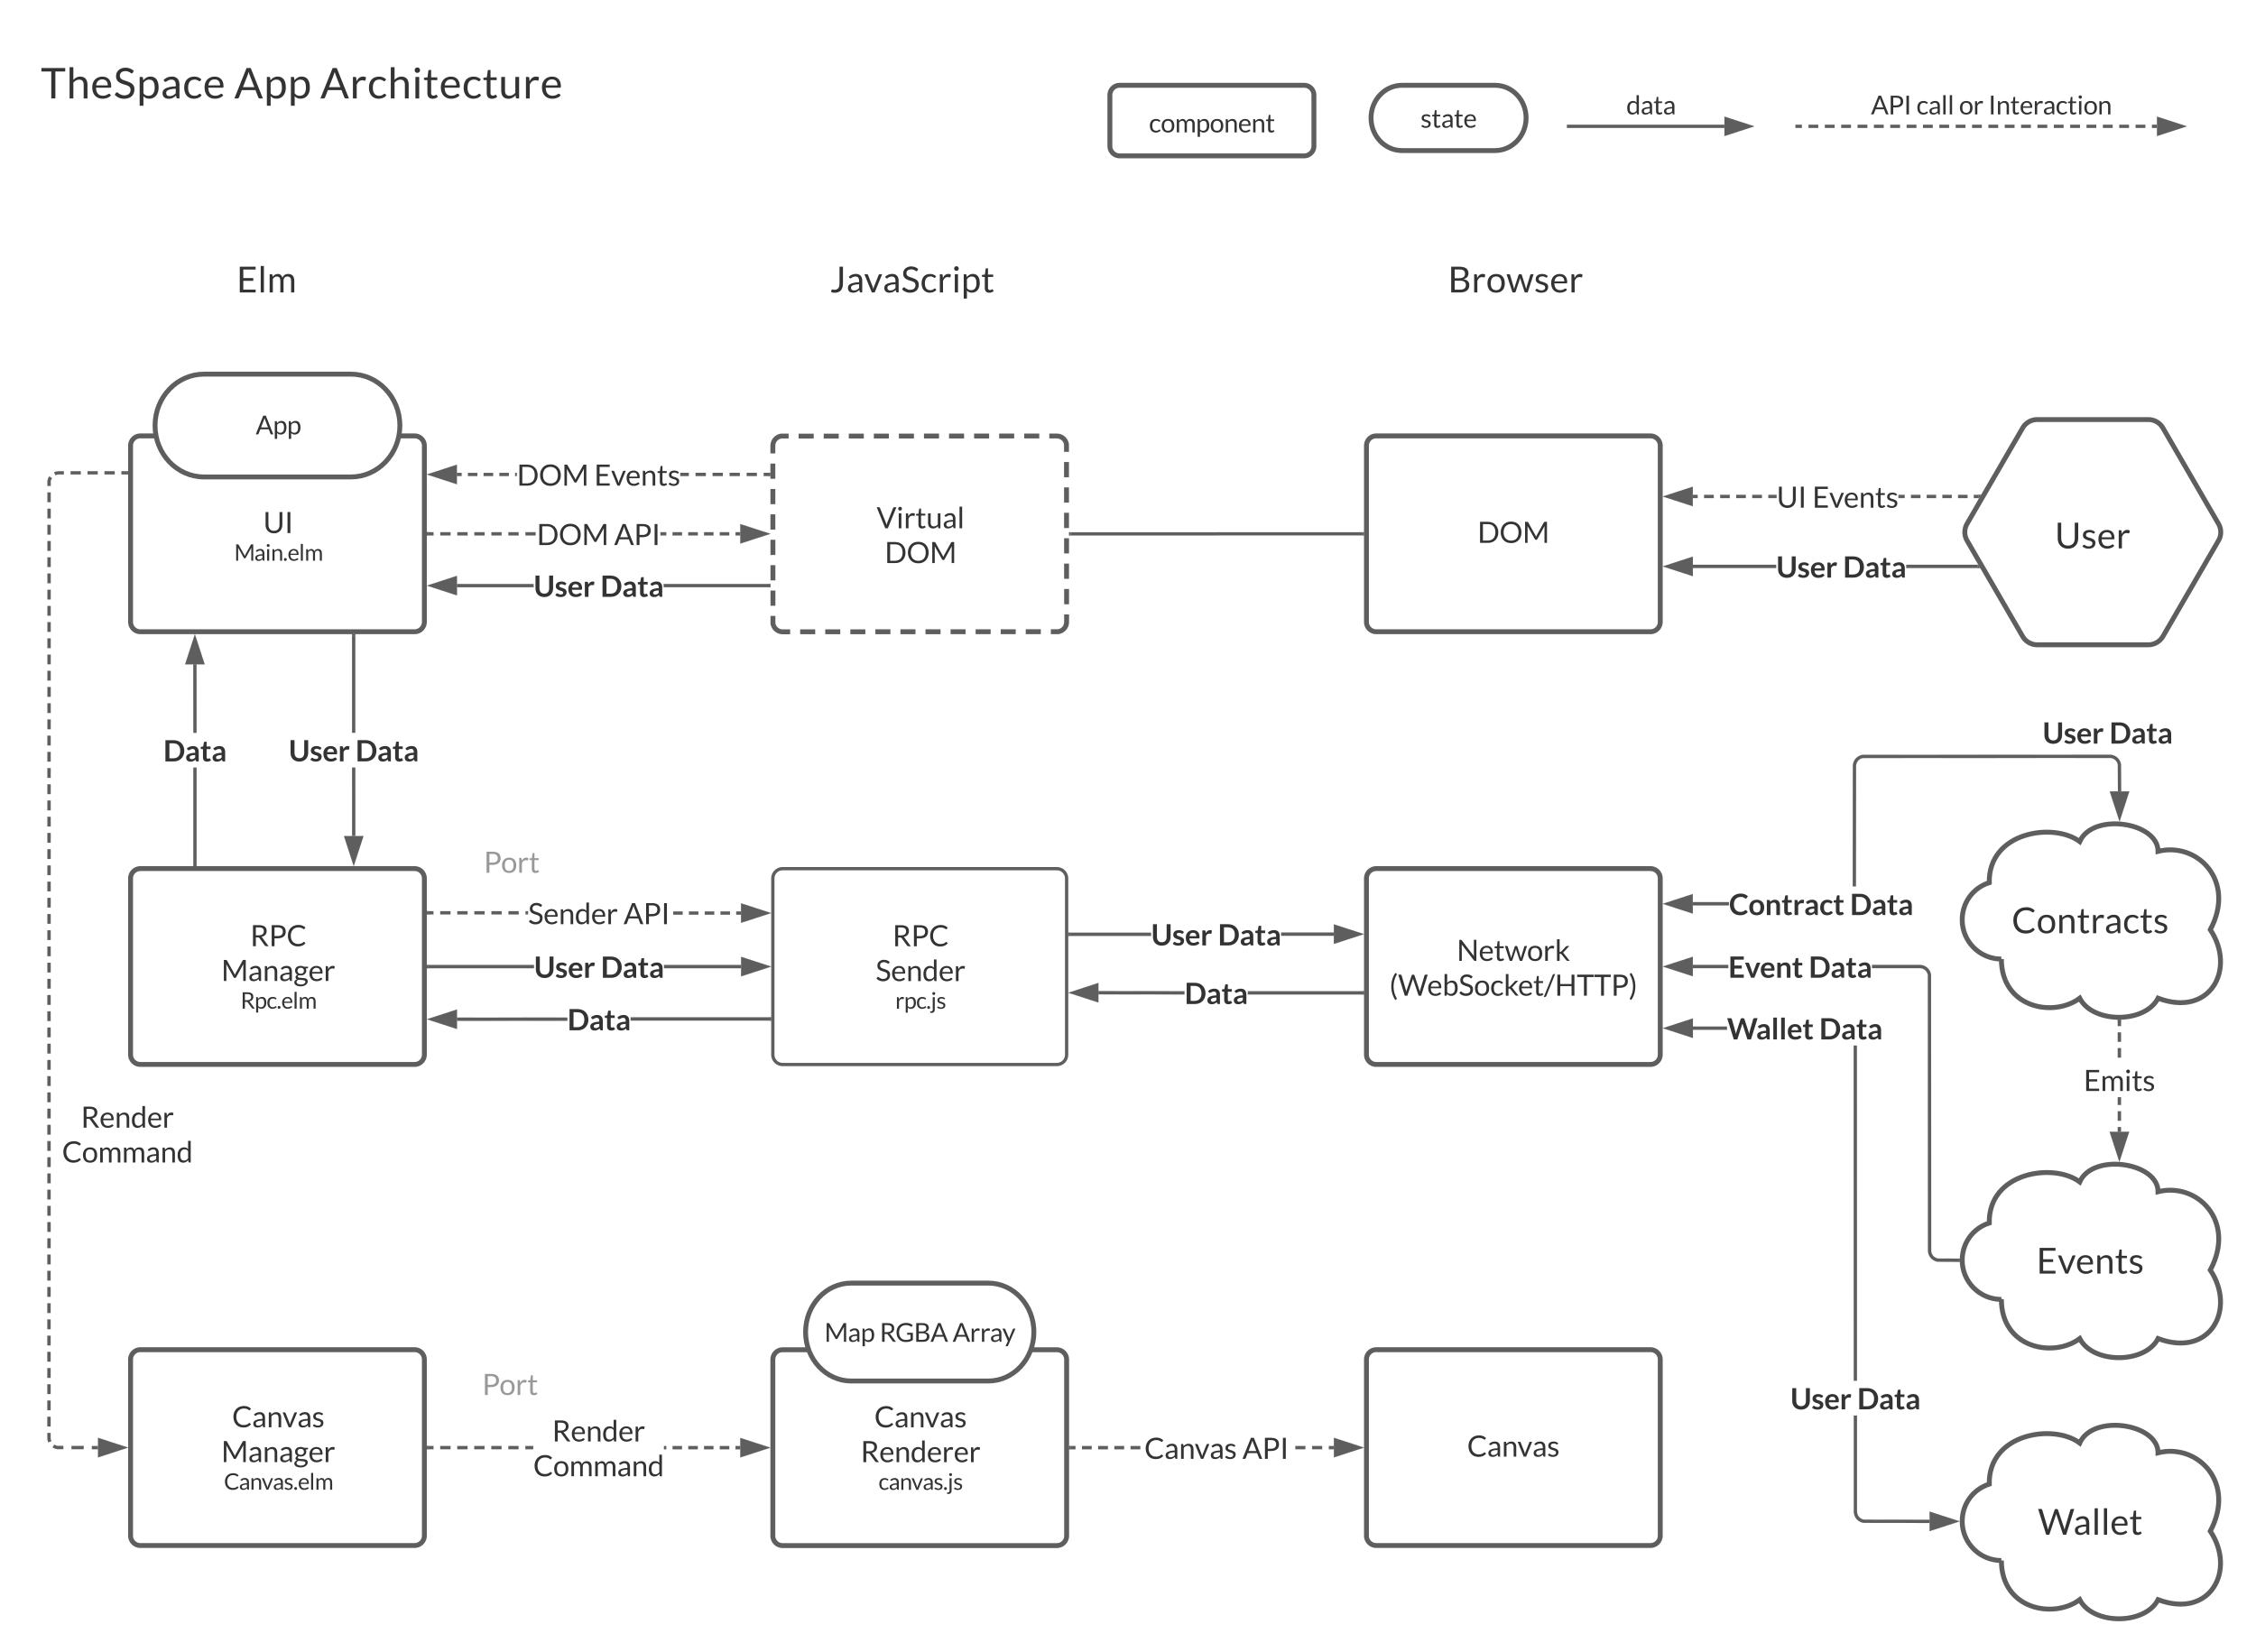 <svg xmlns="http://www.w3.org/2000/svg" xmlns:xlink="http://www.w3.org/1999/xlink" xmlns:lucid="lucid" width="1382.2" height="1012.26"><g transform="translate(-220 -187.735)" lucid:page-tab-id="0_0"><path d="M0 0h1760v1360H0z" fill="#fff"/><path d="M1057.2 726a6 6 0 0 1 6-6h168a6 6 0 0 1 6 6v108a6 6 0 0 1-6 6h-168a6 6 0 0 1-6-6z" stroke="#5e5e5e" stroke-width="3" fill="#fff"/><use xlink:href="#a" transform="matrix(1,0,0,1,1069.2,732) translate(43.316 44.547)"/><use xlink:href="#b" transform="matrix(1,0,0,1,1069.2,732) translate(2 65.88)"/><path d="M1446.2 775.43c-13.25 0-24-10.75-24-24 0-10.6 6.5-19.55 16.58-22.83-.58-31.17 39.42-37.17 55.42-25.17 8-18 48-12 48 6 24-6 48 18 32 48 16 24 0 54-32 42-8 15.6-40 15.6-48 0-16 12-48 6-48-24z" stroke="#5e5e5e" stroke-width="3" fill="#fff"/><use xlink:href="#c" transform="matrix(1,0,0,1,1427.2,696.426) translate(25.333 63.183)"/><path d="M1057.2 1020.8a6 6 0 0 1 6-6h168a6 6 0 0 1 6 6v108a6 6 0 0 1-6 6h-168a6 6 0 0 1-6-6z" stroke="#5e5e5e" stroke-width="3" fill="#fff"/><use xlink:href="#d" transform="matrix(1,0,0,1,1069.2,1026.804) translate(49.689 53.547)"/><path d="M1057.2 460.85a6 6 0 0 1 6-6h168a6 6 0 0 1 6 6v108a6 6 0 0 1-6 6h-168a6 6 0 0 1-6-6z" stroke="#5e5e5e" stroke-width="3" fill="#fff"/><use xlink:href="#e" transform="matrix(1,0,0,1,1069.2,466.851) translate(56.036 53.547)"/><path d="M693.5 1020.85a6 6 0 0 1 6-6h168a6 6 0 0 1 6 6v108a6 6 0 0 1-6 6h-168a6 6 0 0 1-6-6z" stroke="#5e5e5e" stroke-width="3" fill="#fff"/><use xlink:href="#f" transform="matrix(1,0,0,1,705.5,1026.851) translate(50.189 35.547)"/><use xlink:href="#g" transform="matrix(1,0,0,1,705.5,1026.851) translate(41.727 56.88)"/><use xlink:href="#h" transform="matrix(1,0,0,1,705.5,1026.851) translate(52.72 73.827)"/><path d="M693.5 726.05a6 6 0 0 1 6-6h168a6 6 0 0 1 6 6v108a6 6 0 0 1-6 6h-168a6 6 0 0 1-6-6z" stroke="#5e5e5e" stroke-width="2" fill="#fff"/><use xlink:href="#i" transform="matrix(1,0,0,1,705.5,732.047) translate(61.256 35.547)"/><use xlink:href="#j" transform="matrix(1,0,0,1,705.5,732.047) translate(50.98 56.88)"/><use xlink:href="#k" transform="matrix(1,0,0,1,705.5,732.047) translate(63.02 73.827)"/><path d="M878.94 1075.85h-2.98v-2h2.98zm9.93 0h-5.96v-2h5.97zm9.93 0h-5.96v-2h5.96zm9.93 0h-5.96v-2h5.96zm9.93 0h-5.96v-2h5.96zm101.12-.05h-6.16v-2h6.16zm10.27 0h-6.16v-2h6.15zm7.2 0h-3.1v-2h3.1z" stroke="#5e5e5e" stroke-width=".05" fill="#5e5e5e"/><path d="M876 1075.85h-1.04v-2H876z" fill="#5e5e5e"/><path d="M876 1075.88h-1.06v-2.05H876zm-1-2v1.95h.96v-1.95z" stroke="#5e5e5e" stroke-width=".05" fill="#5e5e5e"/><path d="M1052.5 1074.8l-14.26 4.64v-9.27z" fill="#5e5e5e"/><path d="M1055.74 1074.8l-18.5 6.02v-12.03zm-16.5 3.26l10.02-3.26-10.02-3.26z" stroke="#5e5e5e" stroke-width=".05" fill="#5e5e5e"/><use xlink:href="#l" transform="matrix(1,0,0,1,921.119,1064.161) translate(0.005 17.547)"/><use xlink:href="#m" transform="matrix(1,0,0,1,921.119,1064.161) translate(60.058 17.547)"/><path d="M1446.2 984c-13.25 0-24-10.75-24-24 0-10.6 6.5-19.55 16.58-22.83C1438.2 906 1478.2 900 1494.2 912c8-18 48-12 48 6 24-6 48 18 32 48 16 24 0 54-32 42-8 15.6-40 15.6-48 0-16 12-48 6-48-24z" stroke="#5e5e5e" stroke-width="3" fill="#fff"/><use xlink:href="#n" transform="matrix(1,0,0,1,1427.2,905) translate(40.533 63.183)"/><path d="M1446.2 1144c-13.25 0-24-10.75-24-24 0-10.6 6.5-19.55 16.58-22.83-.58-31.17 39.42-37.17 55.42-25.17 8-18 48-12 48 6 24-6 48 18 32 48 16 24 0 54-32 42-8 15.6-40 15.6-48 0-16 12-48 6-48-24z" stroke="#5e5e5e" stroke-width="3" fill="#fff"/><use xlink:href="#o" transform="matrix(1,0,0,1,1427.2,1065) translate(41.378 63.183)"/><path d="M1279.28 742.58h-22.14v-2h22.14zm234.4-92.3l1.07.26 1.02.42.94.57.84.7.7.85.6.94.4 1 .27 1.12.1 16.55h-2l-.08-16.32-.18-.73-.3-.72-.4-.67-.52-.6-.6-.5-.66-.42-.73-.3-.76-.18-.82-.06-151.22.07-.72.17-.72.3-.67.4-.58.52-.5.6-.42.67-.3.72-.2.76-.05.84-.07 73.67h-2l.07-73.74.08-1.06.26-1.07.4-1 .58-.95.72-.84.83-.7.94-.58 1.02-.42 1.1-.27 151.53-.07z" stroke="#5e5e5e" stroke-width=".05" fill="#5e5e5e"/><path d="M1256.14 746.2l-14.27-4.62 14.27-4.64z" fill="#5e5e5e"/><path d="M1257.14 747.6l-18.5-6.02 18.5-6.02zm-12.03-6.02l10.04 3.25v-6.5z" stroke="#5e5e5e" stroke-width=".05" fill="#5e5e5e"/><path d="M1518.6 687.96l-4.65-14.27h9.27z" fill="#5e5e5e"/><path d="M1518.6 691.2l-6.02-18.5h12.02zm-3.27-16.5l3.26 10.02 3.25-10.03z" stroke="#5e5e5e" stroke-width=".05" fill="#5e5e5e"/><use xlink:href="#p" transform="matrix(1,0,0,1,1471.437,625.863) translate(0 17.547)"/><use xlink:href="#q" transform="matrix(1,0,0,1,1471.437,625.863) translate(40.907 17.547)"/><use xlink:href="#r" transform="matrix(1,0,0,1,1279.284,730.908) translate(0 17.547)"/><use xlink:href="#q" transform="matrix(1,0,0,1,1279.284,730.908) translate(74.116 17.547)"/><path d="M1397.3 779.08l1.06.26 1.02.42.94.57.83.72.72.83.57.94.42 1.02.27 1.1.07 169.02.06.82.2.76.3.73.4.67.5.6.6.5.67.4.73.3.72.2 12.32.06v2l-12.56-.07-1.1-.27-1.02-.42-.94-.57-.83-.72-.72-.83-.57-.94-.42-1.02-.26-1.06-.08-1.06-.07-168.86-.18-.72-.3-.73-.4-.67-.52-.6-.6-.5-.66-.4-.73-.3-.76-.2-.82-.06h-29.23v-2h29.3zM1257.17 781v-2h21.7v2z" stroke="#5e5e5e" stroke-width=".05" fill="#5e5e5e"/><path d="M1256.17 784.64L1241.9 780l14.27-4.64z" fill="#5e5e5e"/><path d="M1257.17 786l-18.5-6 18.5-6zm-12.03-6l10.03 3.26v-6.52z" stroke="#5e5e5e" stroke-width=".05" fill="#5e5e5e"/><path d="M1420.7 959.96l.05 1.04h-1.08v-2h1.13z" fill="#5e5e5e"/><path d="M1420.72 959.96l.06 1.06h-1.13V959h1.18zm-1.02-.94V961h1.03l-.06-1.02.1-.94z" stroke="#5e5e5e" stroke-width=".05" fill="#5e5e5e"/><use xlink:href="#s" transform="matrix(1,0,0,1,1278.86,769.333) translate(0 17.547)"/><use xlink:href="#q" transform="matrix(1,0,0,1,1278.86,769.333) translate(49.289 17.547)"/><path d="M1357.76 1113.96l.07.82.18.76.3.73.42.67.5.6.6.5.67.4.72.3.72.2 40.26.06v2l-40.5-.07-1.1-.27-1.02-.42-.93-.57-.84-.72-.7-.83-.58-.94-.42-1.02-.25-1.06-.1-1.06v-58.87h2zm-.02-80.12h-2l-.05-205.38h2zM1257.2 818.8v-2h20.9v2z" stroke="#5e5e5e" stroke-width=".05" fill="#5e5e5e"/><path d="M1256.2 822.43l-14.27-4.64 14.26-4.64z" fill="#5e5e5e"/><path d="M1257.2 823.8l-18.5-6 18.5-6.02zm-12.04-6l10.03 3.25v-6.5z" stroke="#5e5e5e" stroke-width=".05" fill="#5e5e5e"/><path d="M1417.46 1120l-14.26 4.64v-9.28z" fill="#5e5e5e"/><path d="M1420.7 1120l-18.5 6v-12zm-16.5 3.26l10.03-3.26-10.03-3.26z" stroke="#5e5e5e" stroke-width=".05" fill="#5e5e5e"/><use xlink:href="#t" transform="matrix(1,0,0,1,1278.102,807.128) translate(0 17.547)"/><use xlink:href="#q" transform="matrix(1,0,0,1,1278.102,807.128) translate(56.48 17.547)"/><use xlink:href="#p" transform="matrix(1,0,0,1,1316.918,1033.838) translate(0 17.547)"/><use xlink:href="#q" transform="matrix(1,0,0,1,1316.918,1033.838) translate(40.907 17.547)"/><path d="M925.24 761.26h-49.8v-2h49.8zm111.98-.1h-32.3v-2h32.3z" stroke="#5e5e5e" stroke-width=".05" fill="#5e5e5e"/><path d="M1052.5 760.15l-14.28 4.64v-9.28z" fill="#5e5e5e"/><path d="M1055.72 760.15l-18.5 6.02v-12.03zm-16.5 3.26l10.03-3.25-10.03-3.26z" stroke="#5e5e5e" stroke-width=".05" fill="#5e5e5e"/><path d="M875.48 761.27h-1.03v-2h1.03z" fill="#5e5e5e"/><path d="M875.5 761.3h-1.07v-2.06h1.07zm-1.03-2v1.94h.98v-1.95z" stroke="#5e5e5e" stroke-width=".05" fill="#5e5e5e"/><use xlink:href="#p" transform="matrix(1,0,0,1,925.242,749.544) translate(0 17.547)"/><use xlink:href="#q" transform="matrix(1,0,0,1,925.242,749.544) translate(40.907 17.547)"/><path d="M1054.75 795.14v2H984.5v-2zm-109.03-.02v2l-52.75-.06v-2z" stroke="#5e5e5e" stroke-width=".05" fill="#5e5e5e"/><path d="M1055.75 797.14h-1.03v-2h1.03z" fill="#5e5e5e"/><path d="M1055.77 797.17h-1.07v-2.05h1.07zm-1.02-2v1.95h.97v-1.95z" stroke="#5e5e5e" stroke-width=".05" fill="#5e5e5e"/><path d="M891.98 800.7l-14.27-4.64 14.28-4.64z" fill="#5e5e5e"/><path d="M892.98 802.07l-18.5-6 18.5-6.03zm-12.03-6l10.03 3.25v-6.52z" stroke="#5e5e5e" stroke-width=".05" fill="#5e5e5e"/><use xlink:href="#u" transform="matrix(1,0,0,1,945.72,785.432) translate(0.005 17.547)"/><path d="M723.63 346a6 6 0 0 1 6-6h107.75a6 6 0 0 1 6 6v28a6 6 0 0 1-6 6H729.63a6 6 0 0 1-6-6z" stroke="#000" stroke-opacity="0" stroke-width="3" fill="#fff" fill-opacity="0"/><use xlink:href="#v" transform="matrix(1,0,0,1,728.625,345) translate(0 21.933)"/><path d="M360 346a6 6 0 0 1 6-6h33a6 6 0 0 1 6 6v28a6 6 0 0 1-6 6h-33a6 6 0 0 1-6-6z" stroke="#000" stroke-opacity="0" stroke-width="3" fill="#fff" fill-opacity="0"/><use xlink:href="#w" transform="matrix(1,0,0,1,365,345) translate(0 21.933)"/><path d="M300 1020.8a6 6 0 0 1 6-6h168a6 6 0 0 1 6 6v108a6 6 0 0 1-6 6H306a6 6 0 0 1-6-6z" stroke="#5e5e5e" stroke-width="3" fill="#fff"/><use xlink:href="#f" transform="matrix(1,0,0,1,312,1026.804) translate(50.189 35.547)"/><use xlink:href="#x" transform="matrix(1,0,0,1,312,1026.804) translate(43.584 56.88)"/><use xlink:href="#y" transform="matrix(1,0,0,1,312,1026.804) translate(45.18 73.827)"/><path d="M300 726a6 6 0 0 1 6-6h168a6 6 0 0 1 6 6v108a6 6 0 0 1-6 6H306a6 6 0 0 1-6-6z" stroke="#5e5e5e" stroke-width="3" fill="#fff"/><use xlink:href="#i" transform="matrix(1,0,0,1,312,732) translate(61.256 35.547)"/><use xlink:href="#x" transform="matrix(1,0,0,1,312,732) translate(43.584 56.88)"/><use xlink:href="#z" transform="matrix(1,0,0,1,312,732) translate(55.327 73.827)"/><path d="M1102.2 346a6 6 0 0 1 6-6h89.25a6 6 0 0 1 6 6v28a6 6 0 0 1-6 6h-89.25a6 6 0 0 1-6-6z" stroke="#000" stroke-opacity="0" stroke-width="3" fill="#fff" fill-opacity="0"/><use xlink:href="#A" transform="matrix(1,0,0,1,1107.2,345) translate(0 21.933)"/><path d="M673.53 1073.85v2h-2.9v-2zm-6.74 0v2H661v-2zm-9.65 0v2h-5.8v-2zm-9.64 0v2h-5.78v-2zm-9.64 0v2h-5.78v-2zm-9.64 0v2h-1.43v-2zm-142.63 1.95h-3.14v-2h3.13zm10.42 0h-6.26v-2h6.26zm10.42 0h-6.25v-2h6.24zm10.43 0h-6.26v-2h6.27zm10.43 0h-6.26v-2h6.26zm10.42 0h-6.25v-2h6.25zm9 0h-4.83v-2h4.8z" stroke="#5e5e5e" stroke-width=".05" fill="#5e5e5e"/><path d="M482.5 1075.8h-1.04v-2h1.03z" fill="#5e5e5e"/><path d="M482.5 1075.83h-1.06v-2.05h1.07zm-1-2v1.95h.96v-1.95z" stroke="#5e5e5e" stroke-width=".05" fill="#5e5e5e"/><path d="M688.8 1074.85l-14.27 4.64v-9.28z" fill="#5e5e5e"/><path d="M692.04 1074.85l-18.5 6v-12zm-16.5 3.26l10.02-3.25-10.03-3.26z" stroke="#5e5e5e" stroke-width=".05" fill="#5e5e5e"/><use xlink:href="#B" transform="matrix(1,0,0,1,546.706,1053.494) translate(11.516 17.547)"/><use xlink:href="#C" transform="matrix(1,0,0,1,546.706,1053.494) translate(0.005 38.88)"/><path d="M300 460.85a6 6 0 0 1 6-6h168a6 6 0 0 1 6 6v108a6 6 0 0 1-6 6H306a6 6 0 0 1-6-6z" stroke="#5e5e5e" stroke-width="3" fill="#fff"/><use xlink:href="#D" transform="matrix(1,0,0,1,312,466.851) translate(69.282 47.547)"/><use xlink:href="#E" transform="matrix(1,0,0,1,312,466.851) translate(51.487 64.493)"/><path d="M1425.2 519.04a10.35 10.35 0 0 1 0-10.38l34-58.62a10.4 10.4 0 0 1 9-5.2h68a10.4 10.4 0 0 1 9 5.2l34 58.62a10.35 10.35 0 0 1 0 10.38l-34 58.62a10.4 10.4 0 0 1-9 5.2h-68a10.4 10.4 0 0 1-9-5.2z" stroke="#5e5e5e" stroke-width="3" fill="#fff"/><use xlink:href="#F" transform="matrix(1,0,0,1,1427.2,449.851) translate(51.772 73.933)"/><path d="M1260.1 492.97h-2.95v-2h2.95zm29.54 0h-5.9v-2h5.9zm-9.84 0h-5.9v-2h5.9zm-9.85 0h-5.9v-2h5.9zm38.55 0h-5.07v-2h5.07zm-9 0h-5.92v-2h5.9zm132.7 0h-2.9v-2h2.9zm-6.74 0h-5.78v-2h5.78zm-9.63 0h-5.77v-2h5.77zm-9.62 0h-5.77v-2h5.78zm-9.62 0h-5.78v-2h5.78zm-9.63 0h-3.84v-2h3.85z" stroke="#5e5e5e" stroke-width=".05" fill="#5e5e5e"/><path d="M1432.62 492.97h-.45v-2h1.6z" fill="#5e5e5e"/><path d="M1432.64 493h-.5v-2.06h1.68zm-.44-2v1.94h.4l1.13-1.95z" stroke="#5e5e5e" stroke-width=".05" fill="#5e5e5e"/><path d="M1256.15 496.6l-14.27-4.63 14.27-4.64z" fill="#5e5e5e"/><path d="M1257.15 497.98l-18.5-6 18.5-6.02zm-12.03-6l10.03 3.25v-6.52z" stroke="#5e5e5e" stroke-width=".05" fill="#5e5e5e"/><use xlink:href="#G" transform="matrix(1,0,0,1,1308.496,481.301) translate(0.005 17.547)"/><use xlink:href="#H" transform="matrix(1,0,0,1,1308.496,481.301) translate(21.872 17.547)"/><path d="M1054.74 514.85h-89.37a.02.02 0 0 0-.02.02.02.02 0 0 1-.02.03h-89.37" stroke="#5e5e5e" stroke-width="2" fill="none"/><path d="M1055.74 515.85h-1.03v-2h1.04zM876 515.9h-1.04v-2H876z" stroke="#5e5e5e" stroke-width=".05" fill="#5e5e5e"/><path d="M693.5 460.9a6 6 0 0 1 6-6h168a6 6 0 0 1 6 6v108a6 6 0 0 1-6 6h-168a6 6 0 0 1-6-6z" fill-opacity="0"/><path d="M709.3 454.97h9.23m6.14 0h9.2m6.16-.02h9.2m6.16 0h9.2m6.14 0h9.22m6.14-.02h9.22m6.14 0h9.22m6.14 0h9.2m6.16-.02h9.2m6.15 0h9.22m6.14 0h4.6l.94.07.9.22.88.35.8.5.72.6.6.72.5.8.37.87.23.92v4.67m0 6.22v9.34m0 6.22l.02 9.33m0 6.23v9.34m.02 6.22v9.34m0 6.22v9.34m.02 6.23V558m0 6.23v4.67l-.07.94-.22.9-.35.88-.5.8-.6.72-.72.6-.8.5-.88.37-.9.22h-4.62m-6.14 0h-9.23m-6.14.02h-9.2m-6.16 0h-9.2m-6.16 0h-9.2m-6.14.02h-9.22m-6.14 0h-9.22m-6.14 0h-9.22m-6.14.02h-9.2m-6.16 0h-9.2m-6.15 0h-9.22m-6.14.02h-4.6l-.94-.08-.9-.2-.88-.38-.8-.5-.72-.6-.6-.7-.5-.82-.37-.87-.23-.9v-4.68m0-6.23v-9.33m0-6.22l-.02-9.34m0-6.22v-9.34m-.02-6.22v-9.34m0-6.23v-9.34m-.02-6.23v-9.34m0-6.23v-4.67l.07-.94.22-.92.35-.87.5-.8.6-.7.72-.63.8-.5.88-.35.9-.23h4.62" stroke="#5e5e5e" stroke-width="3" fill="none"/><use xlink:href="#I" transform="matrix(1,0,0,1,705.5,466.899) translate(51.558 44.547)"/><use xlink:href="#e" transform="matrix(1,0,0,1,705.5,466.899) translate(56.536 65.88)"/><path d="M502.83 479.48h-2.9v-2h2.9zm9.64 0h-5.78v-2h5.77zm9.65 0h-5.8v-2h5.8zm9.64 0h-5.8v-2h5.8zm4.9 0h-1.05v-2h1.07zm105.34-.02h-5.22v-2H642zm10.43 0h-6.26v-2h6.26zm10.43 0h-6.26v-2h6.26zm10.42 0h-6.25v-2h6.25zm10.43 0h-6.24v-2h6.25zm7.3 0h-3.12v-2H691z" stroke="#5e5e5e" stroke-width=".05" fill="#5e5e5e"/><path d="M498.94 483.1l-14.27-4.62 14.27-4.64z" fill="#5e5e5e"/><path d="M499.94 484.5l-18.5-6.02 18.5-6.02zm-12.03-6.02l10.04 3.25v-6.5z" stroke="#5e5e5e" stroke-width=".05" fill="#5e5e5e"/><path d="M692 479.46h-1v-2h1z" fill="#5e5e5e"/><path d="M692.04 479.48h-1.08v-2.05h1.08zm-1.03-2v1.95h1v-1.95z" stroke="#5e5e5e" stroke-width=".05" fill="#5e5e5e"/><use xlink:href="#J" transform="matrix(1,0,0,1,536.672,467.799) translate(0.005 17.547)"/><use xlink:href="#H" transform="matrix(1,0,0,1,536.672,467.799) translate(47.365 17.547)"/><path d="M673.53 515.85h-2.9v-2h2.9zm-6.75 0H661v-2h5.78zm-9.64 0h-5.78v-2h5.78zm-9.64 0h-5.8v-2h5.8zm-9.64 0h-5.8v-2h5.8zm-9.65 0h-3.57v-2h3.58zm-80.04 0h-6.25v-2h6.26zm-10.42 0h-6.26v-2h6.26zm-10.43 0h-6.25v-2h6.26zm-10.42 0h-6.26v-2h6.26zm-10.43 0h-6.26v-2h6.25zm-10.43 0h-6.26v-2h6.26zm-10.43 0h-3.14v-2h3.13z" stroke="#5e5e5e" stroke-width=".05" fill="#5e5e5e"/><path d="M688.8 514.85l-14.27 4.64v-9.28z" fill="#5e5e5e"/><path d="M692.04 514.85l-18.5 6v-12zm-16.5 3.26l10.02-3.25-10.03-3.26z" stroke="#5e5e5e" stroke-width=".05" fill="#5e5e5e"/><path d="M482.5 515.85h-1.04v-2h1.03z" fill="#5e5e5e"/><path d="M482.5 515.88h-1.06v-2.05h1.07zm-1-2v1.95h.96v-1.95z" stroke="#5e5e5e" stroke-width=".05" fill="#5e5e5e"/><use xlink:href="#J" transform="matrix(1,0,0,1,548.866,504.185) translate(0.005 17.547)"/><use xlink:href="#m" transform="matrix(1,0,0,1,548.866,504.185) translate(47.365 17.547)"/><path d="M674 746.25v2h-2.9v-2zm-6.75 0v2h-5.8v-2zm-9.66 0v2h-5.8v-2zm-9.68 0v2h-5.8v-2zm-9.66 0v2h-5.8v-2zm-152.7 1.84h-3.12v-2h3.13zm10.46 0h-6.27v-2h6.27zm10.45 0h-6.27v-2h6.27zm10.44 0h-6.26v-2h6.27zm10.46 0h-6.27v-2h6.26zm10.44 0h-6.27v-2h6.27zm5.74 0h-1.56v-2h1.56z" stroke="#5e5e5e" stroke-width=".05" fill="#5e5e5e"/><path d="M482.47 748.1h-1.03v-2h1.03z" fill="#5e5e5e"/><path d="M482.5 748.1h-1.08v-2.04h1.07zm-1.03-2v1.96h.97v-1.95z" stroke="#5e5e5e" stroke-width=".05" fill="#5e5e5e"/><path d="M689.28 747.25L675 751.9v-9.28z" fill="#5e5e5e"/><path d="M692.5 747.25l-18.5 6v-12zM676 750.5l10.04-3.25L676 744z" stroke="#5e5e5e" stroke-width=".05" fill="#5e5e5e"/><use xlink:href="#K" transform="matrix(1,0,0,1,543.538,736.503) translate(0.005 17.547)"/><use xlink:href="#m" transform="matrix(1,0,0,1,543.538,736.503) translate(58.476 17.547)"/><path d="M567.63 813.25l-67.64.06v-2l67.63-.05zm123.93-.13H606.4v-2h85.16z" stroke="#5e5e5e" stroke-width=".05" fill="#5e5e5e"/><path d="M692.56 813.12h-1.03v-2h1.03z" fill="#5e5e5e"/><path d="M692.58 813.15h-1.07v-2.05h1.08zm-1.02-2v1.95h.97v-1.95z" stroke="#5e5e5e" stroke-width=".05" fill="#5e5e5e"/><path d="M499 816.95l-14.28-4.64L499 807.7z" fill="#5e5e5e"/><path d="M500 818.33l-18.5-6.02 18.5-6zm-12.04-6.02l10.03 3.27v-6.5z" stroke="#5e5e5e" stroke-width=".05" fill="#5e5e5e"/><use xlink:href="#u" transform="matrix(1,0,0,1,567.631,801.552) translate(0 17.547)"/><path d="M674.03 779.05v2h-47.2v-2zm-191.57 2v-2h64.7v2z" stroke="#5e5e5e" stroke-width=".05" fill="#5e5e5e"/><path d="M482.5 781.05h-1.04v-2h1.03z" fill="#5e5e5e"/><path d="M482.5 781.07h-1.06v-2.05h1.07zm-1-2v1.95h.96v-1.95z" stroke="#5e5e5e" stroke-width=".05" fill="#5e5e5e"/><path d="M689.3 780.05l-14.27 4.63v-9.27z" fill="#5e5e5e"/><path d="M692.54 780.05l-18.5 6v-12zm-16.5 3.26l10.02-3.25-10.03-3.26z" stroke="#5e5e5e" stroke-width=".05" fill="#5e5e5e"/><use xlink:href="#p" transform="matrix(1,0,0,1,547.156,769.381) translate(0 17.547)"/><use xlink:href="#q" transform="matrix(1,0,0,1,547.156,769.381) translate(40.907 17.547)"/><path d="M546.93 547.6H500v-2h46.93zm144.13-.02h-64.44v-2h64.44z" stroke="#5e5e5e" stroke-width=".05" fill="#5e5e5e"/><path d="M692.06 547.58h-1.03v-2h1.03z" fill="#5e5e5e"/><path d="M692.08 547.6H691v-2.05h1.08zm-1.02-2v1.95h.97v-1.95z" stroke="#5e5e5e" stroke-width=".05" fill="#5e5e5e"/><path d="M499 551.23l-14.28-4.64 14.27-4.64z" fill="#5e5e5e"/><path d="M500 552.6l-18.52-6 18.5-6.02zm-12.04-6l10.03 3.25v-6.5z" stroke="#5e5e5e" stroke-width=".05" fill="#5e5e5e"/><use xlink:href="#p" transform="matrix(1,0,0,1,546.927,535.921) translate(0 17.547)"/><use xlink:href="#q" transform="matrix(1,0,0,1,546.927,535.921) translate(40.907 17.547)"/><path d="M240 213.74a6 6 0 0 1 6-6h348a6 6 0 0 1 6 6v45.48a6 6 0 0 1-6 6H246a6 6 0 0 1-6-6z" stroke="#000" stroke-opacity="0" stroke-width="3" fill="#fff" fill-opacity="0"/><use xlink:href="#L" transform="matrix(1,0,0,1,245,212.735) translate(0 35.32)"/><use xlink:href="#M" transform="matrix(1,0,0,1,245,212.735) translate(118.48 35.32)"/><use xlink:href="#N" transform="matrix(1,0,0,1,245,212.735) translate(171.2 35.32)"/><path d="M1136 240c10.5 0 19 8.95 19 20s-8.5 20-19 20h-57c-10.5 0-19-8.95-19-20s8.5-20 19-20z" stroke="#5e5e5e" stroke-width="3" fill="#fff"/><use xlink:href="#O" transform="matrix(1,0,0,1,1065,245) translate(25.303 20.978)"/><path d="M1321 265.15h3m4.02 0h6m4.02 0h6m4.02 0h6m4.02 0h6.02m4 0h6.02m4 0h6.02m4 0h6.03m4 0h6.02m4 0h6m4.02 0h6m4.02 0h6.02m4 0h6.02m4 0h6.02m4 0h6.02m4 0h6.03m4 0h6.02m4 0h6.02m4 0h6m4.02 0h6.02m4 0h6.02m4 0h6.02m4 0h3.02M1321.03 265.15H1320" stroke="#5e5e5e" stroke-width="2" fill="none"/><path d="M1556.76 265.15l-14.26 4.63v-9.27z" stroke="#5e5e5e" stroke-width="2" fill="#5e5e5e"/><use xlink:href="#P" transform="matrix(1,0,0,1,1366.259,242.482) translate(0 15.353)"/><use xlink:href="#Q" transform="matrix(1,0,0,1,1366.259,242.482) translate(27.86 15.353)"/><use xlink:href="#R" transform="matrix(1,0,0,1,1366.259,242.482) translate(53.978 15.353)"/><use xlink:href="#S" transform="matrix(1,0,0,1,1366.259,242.482) translate(71.898 15.353)"/><path d="M1181 265.15h95.5M1181.03 265.15H1180" stroke="#5e5e5e" stroke-width="2" fill="none"/><path d="M1291.76 265.15l-14.26 4.63v-9.27z" stroke="#5e5e5e" stroke-width="2" fill="#5e5e5e"/><use xlink:href="#T" transform="matrix(1,0,0,1,1216.384,242.482) translate(0 15.353)"/><path d="M900 246a6 6 0 0 1 6-6h113a6 6 0 0 1 6 6v31.25a6 6 0 0 1-6 6H906a6 6 0 0 1-6-6z" stroke="#5e5e5e" stroke-width="3" fill="#fff"/><use xlink:href="#U" transform="matrix(1,0,0,1,905,245) translate(18.914 23.853)"/><path d="M437.72 700h-2l-.02-41.93h2zm-.03-63.26h-2V577.3h2z" stroke="#5e5e5e" stroke-width=".05" fill="#5e5e5e"/><path d="M437.7 577.32h-2v-1.03h2z" fill="#5e5e5e"/><path d="M437.7 577.34h-2.04v-1.07h2.05zm-2-1.02v.97h1.96v-.98z" stroke="#5e5e5e" stroke-width=".05" fill="#5e5e5e"/><path d="M436.72 715.28L432.1 701h9.26z" fill="#5e5e5e"/><path d="M436.72 718.52l-6-18.5h12zm-3.26-16.5l3.26 10.02 3.26-10.03z" stroke="#5e5e5e" stroke-width=".05" fill="#5e5e5e"/><use xlink:href="#p" transform="matrix(1,0,0,1,396.861,636.739) translate(0 17.547)"/><use xlink:href="#q" transform="matrix(1,0,0,1,396.861,636.739) translate(40.907 17.547)"/><path d="M340.45 717.56h-2V658.1h2zm0-80.78h-2l-.04-41.94h2z" stroke="#5e5e5e" stroke-width=".05" fill="#5e5e5e"/><path d="M340.45 718.56h-2v-1.03h2z" fill="#5e5e5e"/><path d="M340.47 718.58h-2.05v-1.07h2.05zm-2-1.02v.97h1.95v-.97z" stroke="#5e5e5e" stroke-width=".05" fill="#5e5e5e"/><path d="M344.05 593.84h-9.27l4.63-14.27z" fill="#5e5e5e"/><path d="M345.42 594.84H333.4l6-18.5zm-9.27-2h6.52l-3.26-10.03z" stroke="#5e5e5e" stroke-width=".05" fill="#5e5e5e"/><g><use xlink:href="#u" transform="matrix(1,0,0,1,320.039,636.781) translate(0 17.547)"/></g><path d="M280.04 1073.8v2h-3.75v-2zm-8.74-.02v2l-7.5-.02v-2zm-17.57-.52l.73.3.72.17h3.63v2h-3.86l-1.1-.27-1.02-.42-.63-.38 1.04-1.7zm-2.73-7.44v2.94l.06.83.2.75.2.53-1.84.77-.28-.68-.26-1.07-.08-1.06v-3.02zm0-9.93v5.95h-2v-5.96zm0-9.95v5.96h-2v-5.95zm0-9.94v5.98h-2V1036zm0-9.92v5.96h-2v-5.96zm0-9.94v5.96h-2v-5.96zm0-9.93v5.97h-2v-5.96zm0-9.93v5.96h-2v-5.96zm0-9.94v5.97h-2v-5.97zm0-9.93v5.96h-2v-5.96zm0-9.94v5.96h-2v-5.96zm0-9.93v5.96h-2v-5.97zm.02-9.94v5.95h-2v-5.96zm0-9.95v5.97h-2v-5.97zm0-9.93v5.96h-2v-5.96zm0-9.94v5.96h-2v-5.96zm0-9.93v5.96h-2v-5.95zm0-9.94v5.97h-2v-5.96zm0-9.93v5.97h-2v-5.97zm0-9.93V883h-2v-5.96zm0-9.94v5.96h-2v-5.96zm0-9.93v5.96h-2v-5.96zm0-9.94v5.96h-2v-5.97zm0-9.94v5.96h-2v-5.97zm0-9.94v5.96h-2v-5.96zm0-9.94v5.96h-2v-5.96zm0-9.93v5.95h-2v-5.97zm0-9.95v5.96h-2v-5.95zm.02-9.94v5.97h-2v-5.96zm0-9.92v5.96h-2v-5.96zm0-9.94v5.96h-2v-5.96zm0-9.94v5.97h-2v-5.97zm0-9.93v5.96h-2v-5.96zm0-9.94v5.96h-2v-5.97zm0-9.93v5.96h-2V728zm0-9.94v5.96h-2v-5.96zm0-9.94v5.97h-2v-5.98zm0-9.93v5.95h-2v-5.96zm0-9.95v5.96h-2v-5.95zm0-9.93v5.96h-2v-5.96zm0-9.94v5.96h-2v-5.96zm0-9.94v5.97h-2v-5.96zm0-9.93v5.97h-2v-5.96zm0-9.93v5.96h-2v-5.96zm.02-9.93v5.96h-2v-5.96zm0-9.94v5.96h-2v-5.96zm0-9.94v5.97h-2v-5.97zm0-9.93v5.96h-2v-5.97zm0-9.94v5.95h-2v-5.96zm0-9.94v5.96h-2v-5.96zm0-9.94v5.96h-2v-5.96zm0-9.94v5.97h-2v-5.97zm0-9.93v5.96h-2v-5.95zm0-9.94v5.97h-2v-5.96zm0-9.92v5.96h-2v-5.96zm0-9.94v5.96h-2v-5.96zm0-9.94v5.96h-2v-5.96zm0-9.93v5.96h-2v-5.96zm0-9.94v5.96h-2v-5.97zm.8-8.78l-.3.5-.3.72-.2.72v2.86h-2v-3.1l.28-1.1.42-1.03.4-.62zm7.25-2.24h-3.06l-.82.08-.76.18-.54.22-.77-1.84.7-.3 1.05-.24 1.06-.1h3.15zm38.4 0h-3.1v-2h3.1zm-7.25 0h-6.23v-2h6.23zm-10.38 0h-6.23v-2h6.23zm-10.38 0h-6.24v-2h6.23z" stroke="#5e5e5e" stroke-width=".05" fill="#5e5e5e"/><path d="M298.5 478.5h-1v-2h1z" fill="#5e5e5e"/><path d="M298.54 478.54h-1.08v-2.05h1.08zm-1.03-2v1.95h1v-1.96z" stroke="#5e5e5e" stroke-width=".05" fill="#5e5e5e"/><path d="M295.3 1074.8l-14.27 4.64v-9.27z" fill="#5e5e5e"/><path d="M298.54 1074.8l-18.5 6.02v-12.03zm-16.5 3.26l10.02-3.26-10.03-3.26z" stroke="#5e5e5e" stroke-width=".05" fill="#5e5e5e"/><g><use xlink:href="#B" transform="matrix(1,0,0,1,258,861.205) translate(11.516 17.547)"/><use xlink:href="#C" transform="matrix(1,0,0,1,258,861.205) translate(0.005 38.88)"/></g><path d="M1519.5 881.26h-2v-2.9h2zm0-6.76h-2v-5.8h2zm0-9.67h-2v-4.76h2zm0-29.02h-2V830h2zm0-9.66h-2v-5.8h2zm0-9.67h-2v-2.9h2z" stroke="#5e5e5e" stroke-width=".05" fill="#5e5e5e"/><path d="M1519.5 813.6h-2v-1.02h2z" fill="#5e5e5e"/><path d="M1519.53 813.62h-2.05v-1.07h2.05zm-2-1.02v.97h1.95v-.98z" stroke="#5e5e5e" stroke-width=".05" fill="#5e5e5e"/><path d="M1518.5 896.53l-4.63-14.27h9.27z" fill="#5e5e5e"/><path d="M1518.5 899.77l-6-18.5h12.02zm-3.25-16.5l3.26 10.02 3.27-10.04z" stroke="#5e5e5e" stroke-width=".05" fill="#5e5e5e"/><g><use xlink:href="#V" transform="matrix(1,0,0,1,1496.595,838.732) translate(0 17.547)"/></g><path d="M500 706a6 6 0 0 1 6-6h54a6 6 0 0 1 6 6v12.85a6 6 0 0 1-6 6h-54a6 6 0 0 1-6-6z" stroke="#000" stroke-opacity="0" stroke-width="3" fill="#fff" fill-opacity="0"/><g><use xlink:href="#W" transform="matrix(1,0,0,1,505,705) translate(11.362 17.547)"/></g><path d="M520 1026a6 6 0 0 1 6-6h12a6 6 0 0 1 6 6v9.75a6 6 0 0 1-6 6h-12a6 6 0 0 1-6-6z" stroke="#000" stroke-opacity="0" stroke-width="3" fill="#fff" fill-opacity="0"/><g><use xlink:href="#W" transform="matrix(1,0,0,1,525,1025) translate(-9.638 17.547)"/></g><path d="M1431.64 533.82v2h-43.73v-2zm-123.42 0v2h-51.04v-2z" stroke="#5e5e5e" stroke-width=".05" fill="#5e5e5e"/><path d="M1433.22 535.82h-1.6v-2h.44z" fill="#5e5e5e"/><path d="M1433.26 535.84h-1.67v-2.05h.47zm-1.62-2v1.95h1.53l-1.13-1.96z" stroke="#5e5e5e" stroke-width=".05" fill="#5e5e5e"/><path d="M1256.18 539.45l-14.27-4.63 14.28-4.64z" fill="#5e5e5e"/><path d="M1257.18 540.83l-18.5-6 18.5-6.03zm-12.03-6l10.03 3.24v-6.5z" stroke="#5e5e5e" stroke-width=".05" fill="#5e5e5e"/><g><use xlink:href="#p" transform="matrix(1,0,0,1,1308.219,524.15) translate(0.005 17.547)"/><use xlink:href="#q" transform="matrix(1,0,0,1,1308.219,524.15) translate(40.912 17.547)"/></g><path d="M435 417c16.57 0 30 14.1 30 31.5S451.57 480 435 480h-90c-16.57 0-30-14.1-30-31.5s13.43-31.5 30-31.5z" stroke="#5e5e5e" stroke-width="3" fill="#fff"/><g><use xlink:href="#X" transform="matrix(1,0,0,1,320,422) translate(56.624 31.916)"/></g><path d="M825.46 974c15.45 0 27.98 13.43 27.98 30s-12.53 30-27.98 30h-83.92c-15.45 0-27.98-13.43-27.98-30s12.53-30 27.98-30z" stroke="#5e5e5e" stroke-width="3" fill="#fff"/><g><use xlink:href="#Y" transform="matrix(1,0,0,1,718.562,979) translate(6.534 30.978)"/><use xlink:href="#Z" transform="matrix(1,0,0,1,718.562,979) translate(40.321 30.978)"/><use xlink:href="#aa" transform="matrix(1,0,0,1,718.562,979) translate(85.043 30.978)"/></g><defs><path fill="#333" d="M340-1114c9 364 1 744 4 1114H174v-1433c45 2 105-6 138 7 9 3 18 13 29 26l830 1080c-4-32-5-64-5-98v-1015h170V0c-46-3-102 7-136-8-10-5-21-14-31-27" id="ab"/><path fill="#333" d="M954-142C850-8 572 61 364-22 180-96 74-268 74-527c0-234 108-389 275-463 59-26 125-39 198-39 273 0 420 174 420 453 0 48-2 70-43 70H250c8 226 98 375 322 380 114 2 191-38 258-82 70-46 94 37 124 66zM807-617c-5-171-86-278-256-281-181-3-273 116-295 281h551" id="ac"/><path fill="#333" d="M698-76c-54 52-145 92-245 92-162 1-249-96-249-260v-620c-58-9-160 26-160-39v-71l166-21 41-313c4-50 80-30 131-34v349h290v129H382v608c-2 78 40 125 111 126 60 2 88-33 128-48 9 0 18 6 25 17" id="ad"/><path fill="#333" d="M14-1013c70 8 177-25 195 37l194 652c10 46 20 89 27 137 77-272 174-527 253-793 13-44 73-34 126-35 27-1 44 16 51 35 81 265 173 518 245 792 7-44 18-96 30-136l198-652c15-59 118-30 186-37L1191 0h-141c-17 0-29-11-36-34-79-245-162-486-237-734-5-15-7-31-10-46-7 32-12 65-23 94L517-34C501 26 405-10 342 0" id="ae"/><path fill="#333" d="M1038-507c0 321-164 521-482 521S72-187 72-507c0-248 107-410 284-485 60-25 126-37 200-37 317 0 482 201 482 522zm-782 1c0 225 80 381 300 381 213 0 298-159 298-381 0-223-84-383-298-383-221 0-300 158-300 383" id="af"/><path fill="#333" d="M584-856c-148 6-210 94-260 211V0H146v-1013c62 7 151-25 157 49l12 158c66-138 184-259 384-216 23 5 44 16 63 27l-23 133c-5 17-15 25-31 25-36 0-71-21-124-19" id="ag"/><path fill="#333" d="M331-1473v867c49 0 82 0 108-28l320-343c20-19 33-36 70-36h162C858-871 723-729 590-586c-9 9-19 16-30 23 25 17 41 39 60 63L1016 0c-81-8-184 18-227-35L456-450c-21-27-31-33-75-34h-50V0H152v-1473h179" id="ah"/><g id="a"><use transform="matrix(0.009,0,0,0.009,0,0)" xlink:href="#ab"/><use transform="matrix(0.009,0,0,0.009,13.44,0)" xlink:href="#ac"/><use transform="matrix(0.009,0,0,0.009,22.756,0)" xlink:href="#ad"/><use transform="matrix(0.009,0,0,0.009,29.387,0)" xlink:href="#ae"/><use transform="matrix(0.009,0,0,0.009,43.004,0)" xlink:href="#af"/><use transform="matrix(0.009,0,0,0.009,52.889,0)" xlink:href="#ag"/><use transform="matrix(0.009,0,0,0.009,60.053,0)" xlink:href="#ah"/></g><path fill="#333" d="M409 293C214 8 88-383 149-866c35-276 133-488 260-685 32 22 70 38 97 65 12 17 8 37-3 57-126 218-214 479-214 800s87 582 214 800c15 26 10 65-15 74" id="ai"/><path fill="#333" d="M14-1433h161c34-1 58 20 66 46 103 352 213 698 311 1054 6 20 8 42 12 65 9-42 17-86 30-123l337-996c11-63 166-65 188 0l335 996c12 35 23 74 32 119 8-42 12-82 24-119l297-996c16-70 135-39 216-46L1576 0h-174l-363-1093c-7-21-14-45-20-72-6 24-12 50-19 72L635 0H461" id="aj"/><path fill="#333" d="M608 14c-142 0-221-61-286-144-9 50 6 130-55 130H152v-1473h179v606c78-87 176-162 331-162 283 0 384 222 384 516 0 237-93 406-254 487-54 27-116 40-184 40zm254-527c-2-212-53-374-258-374-136 0-207 69-273 153v490c56 77 120 120 237 120 208 0 296-164 294-389" id="ak"/><path fill="#333" d="M513-145c178-4 292-88 292-262 0-193-194-213-343-263-182-61-347-142-342-385 4-188 111-303 254-361 117-48 292-41 408 5 66 26 124 62 173 110-22 37-36 86-66 115-51 25-83-28-123-48-53-26-114-56-200-54-157 4-266 71-266 223 0 186 200 204 344 258 175 65 343 135 343 372 0 289-185 446-480 451-198 4-349-81-449-187 26-36 42-83 76-111 60-25 93 39 140 65 62 34 135 75 239 72" id="al"/><path fill="#333" d="M895-142C799-8 539 62 344-21 173-94 74-262 74-507c0-317 160-522 477-522 151 0 254 54 333 132-21 26-39 58-63 81-42 20-68-19-100-34-42-20-91-42-160-40-219 6-304 160-304 383 0 220 82 376 295 383 106 4 169-38 223-84 22-19 53-21 70 1" id="am"/><path fill="#333" d="M161 21C140 84 75 97-12 90l601-1497c18-62 84-72 169-66" id="an"/><path fill="#333" d="M1336 0h-195v-652H369V0H174v-1433h195v639h772v-639h195V0" id="ao"/><path fill="#333" d="M1150-1433v163H687V0H493v-1270H28v-163h1122" id="ap"/><path fill="#333" d="M617-1433c323 3 534 130 534 444 0 310-216 446-534 453H387V0H194v-1433h423zm340 444c0-197-128-291-340-291H387v590h230c207-4 340-97 340-299" id="aq"/><path fill="#333" d="M178-1551c194 286 322 675 260 1159-35 275-132 490-260 685-32-22-72-36-97-64-13-15-6-42 3-58C209-48 298-307 298-629c0-321-92-580-214-800-41-75 58-89 94-122" id="ar"/><g id="b"><use transform="matrix(0.009,0,0,0.009,0,0)" xlink:href="#ai"/><use transform="matrix(0.009,0,0,0.009,5.333,0)" xlink:href="#aj"/><use transform="matrix(0.009,0,0,0.009,23.164,0)" xlink:href="#ac"/><use transform="matrix(0.009,0,0,0.009,32.48,0)" xlink:href="#ak"/><use transform="matrix(0.009,0,0,0.009,42.418,0)" xlink:href="#al"/><use transform="matrix(0.009,0,0,0.009,51.84,0)" xlink:href="#af"/><use transform="matrix(0.009,0,0,0.009,61.724,0)" xlink:href="#am"/><use transform="matrix(0.009,0,0,0.009,70.027,0)" xlink:href="#ah"/><use transform="matrix(0.009,0,0,0.009,78.809,0)" xlink:href="#ac"/><use transform="matrix(0.009,0,0,0.009,88.124,0)" xlink:href="#ad"/><use transform="matrix(0.009,0,0,0.009,94.756,0)" xlink:href="#an"/><use transform="matrix(0.009,0,0,0.009,101.387,0)" xlink:href="#ao"/><use transform="matrix(0.009,0,0,0.009,114.827,0)" xlink:href="#ap"/><use transform="matrix(0.009,0,0,0.009,125.316,0)" xlink:href="#ap"/><use transform="matrix(0.009,0,0,0.009,135.804,0)" xlink:href="#aq"/><use transform="matrix(0.009,0,0,0.009,146.667,0)" xlink:href="#ar"/></g><path fill="#333" d="M1289-200C1173-69 1017 19 773 16c-339-4-539-180-634-435-65-176-67-421 3-594 104-257 318-431 668-436 220-3 359 75 476 182-27 35-48 75-79 105-60 21-86-37-135-56-109-71-336-85-474-24-190 83-310 257-310 526 0 268 114 444 301 527 146 65 383 42 487-33 24-17 50-36 75-59 20-19 44-22 62-2" id="as"/><path fill="#333" d="M598-887c-125 2-207 68-274 141V0H146v-1013c60 6 147-22 154 37l14 110c82-87 177-163 336-163 232 0 339 151 339 384V0H811v-645c0-149-65-244-213-242" id="at"/><path fill="#333" d="M537-1031c235 0 353 147 353 383V0c-58-5-129 17-142-42l-20-94C637-55 545 19 375 16 200 13 92-76 92-253c0-184 160-243 332-285 79-19 176-28 291-31 12-184-31-318-200-318-113 0-181 45-243 91-36 26-82 14-99-17l-32-57c101-96 215-161 396-161zM263-261c0 103 62 152 165 152 140 0 216-64 287-136v-211c-141 4-258 19-349 60-60 27-103 62-103 135" id="au"/><path fill="#333" d="M409-112c121-3 207-52 207-167 0-134-157-142-264-181-133-48-263-98-263-275 0-197 153-290 360-294 139-3 243 49 317 118-26 35-46 114-111 76-53-31-114-63-202-61-108 3-195 44-195 147 0 129 158 136 262 175 128 48 263 93 263 264C783-89 627 12 400 16 255 19 139-39 62-107c27-41 57-128 128-81 57 38 118 78 219 76" id="av"/><g id="c"><use transform="matrix(0.011,0,0,0.011,0,0)" xlink:href="#as"/><use transform="matrix(0.011,0,0,0.011,15.222,0)" xlink:href="#af"/><use transform="matrix(0.011,0,0,0.011,27.578,0)" xlink:href="#at"/><use transform="matrix(0.011,0,0,0.011,39.933,0)" xlink:href="#ad"/><use transform="matrix(0.011,0,0,0.011,48.222,0)" xlink:href="#ag"/><use transform="matrix(0.011,0,0,0.011,56.756,0)" xlink:href="#au"/><use transform="matrix(0.011,0,0,0.011,68.022,0)" xlink:href="#am"/><use transform="matrix(0.011,0,0,0.011,78.4,0)" xlink:href="#ad"/><use transform="matrix(0.011,0,0,0.011,86.689,0)" xlink:href="#av"/></g><path fill="#333" d="M18-1013h146c28-1 47 18 55 37l257 652c18 45 27 93 37 143 12-50 22-98 40-143l260-652c17-60 123-30 192-37L592 0H431" id="aw"/><g id="d"><use transform="matrix(0.009,0,0,0.009,0,0)" xlink:href="#as"/><use transform="matrix(0.009,0,0,0.009,12.178,0)" xlink:href="#au"/><use transform="matrix(0.009,0,0,0.009,21.191,0)" xlink:href="#at"/><use transform="matrix(0.009,0,0,0.009,30.791,0)" xlink:href="#aw"/><use transform="matrix(0.009,0,0,0.009,39.893,0)" xlink:href="#au"/><use transform="matrix(0.009,0,0,0.009,48.907,0)" xlink:href="#av"/></g><path fill="#333" d="M1365-1009c68 170 68 416 0 586C1264-171 1053 0 710 0H174v-1433h536c343 5 555 172 655 424zM710-157c338-11 507-216 507-559s-169-560-507-560H369v1119h341" id="ax"/><path fill="#333" d="M1454-1012c68 174 68 418 0 592-101 256-310 435-656 435S243-165 143-420c-68-174-68-418 0-592 101-256 309-437 655-437s556 181 656 437zM798-153c339 0 508-219 508-563 0-268-108-446-298-526-121-52-298-52-419 0-190 80-299 258-299 526s109 444 299 524c63 26 132 39 209 39" id="ay"/><path fill="#333" d="M338-1150c4 31 6 65 6 97V0H174v-1433c59 2 132-6 183 5 10 2 18 13 27 28l495 882c19 31 31 68 45 104 14-38 27-71 46-105l485-881c25-58 137-23 210-33V0h-170c2-381-5-772 4-1147l-491 896c-27 62-134 61-168 0" id="az"/><g id="e"><use transform="matrix(0.009,0,0,0.009,0,0)" xlink:href="#ax"/><use transform="matrix(0.009,0,0,0.009,13.387,0)" xlink:href="#ay"/><use transform="matrix(0.009,0,0,0.009,27.573,0)" xlink:href="#az"/></g><g id="f"><use transform="matrix(0.009,0,0,0.009,0,0)" xlink:href="#as"/><use transform="matrix(0.009,0,0,0.009,12.178,0)" xlink:href="#au"/><use transform="matrix(0.009,0,0,0.009,21.191,0)" xlink:href="#at"/><use transform="matrix(0.009,0,0,0.009,30.791,0)" xlink:href="#aw"/><use transform="matrix(0.009,0,0,0.009,39.893,0)" xlink:href="#au"/><use transform="matrix(0.009,0,0,0.009,48.907,0)" xlink:href="#av"/></g><path fill="#333" d="M1124-1036c0 240-152 355-353 406 24 14 45 35 64 61L1253 0c-92-9-205 21-250-41L631-553c-24-32-41-45-97-45H387V0H194v-1433h405c307 3 525 101 525 397zm-189 14c0-188-133-258-336-258H387v541h203c205-3 345-85 345-283" id="aA"/><path fill="#333" d="M510-1031c133 0 210 49 277 120v-562h178V0c-60-6-146 21-154-37l-16-123C716-67 616 14 455 14 173 14 72-209 72-503c0-237 94-406 254-487 54-27 115-41 184-41zM256-503c2 212 53 373 258 373 136 0 207-69 273-153v-490c-57-77-121-119-237-119-208 0-296 164-294 389" id="aB"/><g id="g"><use transform="matrix(0.009,0,0,0.009,0,0)" xlink:href="#aA"/><use transform="matrix(0.009,0,0,0.009,11.449,0)" xlink:href="#ac"/><use transform="matrix(0.009,0,0,0.009,20.764,0)" xlink:href="#at"/><use transform="matrix(0.009,0,0,0.009,30.649,0)" xlink:href="#aB"/><use transform="matrix(0.009,0,0,0.009,40.587,0)" xlink:href="#ac"/><use transform="matrix(0.009,0,0,0.009,49.902,0)" xlink:href="#ag"/><use transform="matrix(0.009,0,0,0.009,57.067,0)" xlink:href="#ac"/><use transform="matrix(0.009,0,0,0.009,66.382,0)" xlink:href="#ag"/></g><path fill="#333" d="M212 15C136 15 88-34 88-110s48-126 124-126 125 50 125 126c0 77-49 125-125 125" id="aC"/><path fill="#333" d="M-17 228c126 0 183-30 183-153v-1088h178V75c-3 186-98 287-286 289-47 0-79-7-114-20l8-96c3-18 11-20 31-20zm273-1687c77 0 128 52 128 128 0 75-52 126-128 126-75 0-126-51-126-126 0-76 50-128 126-128" id="aD"/><g id="h"><use transform="matrix(0.007,0,0,0.007,0,0)" xlink:href="#am"/><use transform="matrix(0.007,0,0,0.007,6.227,0)" xlink:href="#au"/><use transform="matrix(0.007,0,0,0.007,12.987,0)" xlink:href="#at"/><use transform="matrix(0.007,0,0,0.007,20.187,0)" xlink:href="#aw"/><use transform="matrix(0.007,0,0,0.007,27.013,0)" xlink:href="#au"/><use transform="matrix(0.007,0,0,0.007,33.773,0)" xlink:href="#av"/><use transform="matrix(0.007,0,0,0.007,39.56,0)" xlink:href="#aC"/><use transform="matrix(0.007,0,0,0.007,42.387,0)" xlink:href="#aD"/><use transform="matrix(0.007,0,0,0.007,45.773,0)" xlink:href="#av"/></g><g id="i"><use transform="matrix(0.009,0,0,0.009,0,0)" xlink:href="#aA"/><use transform="matrix(0.009,0,0,0.009,11.449,0)" xlink:href="#aq"/><use transform="matrix(0.009,0,0,0.009,22.311,0)" xlink:href="#as"/></g><g id="j"><use transform="matrix(0.009,0,0,0.009,0,0)" xlink:href="#al"/><use transform="matrix(0.009,0,0,0.009,9.422,0)" xlink:href="#ac"/><use transform="matrix(0.009,0,0,0.009,18.738,0)" xlink:href="#at"/><use transform="matrix(0.009,0,0,0.009,28.622,0)" xlink:href="#aB"/><use transform="matrix(0.009,0,0,0.009,38.56,0)" xlink:href="#ac"/><use transform="matrix(0.009,0,0,0.009,47.876,0)" xlink:href="#ag"/></g><path fill="#333" d="M602 14c-133 0-212-47-278-119v448H146v-1356c60 6 147-22 154 37l15 120c80-93 179-175 341-175 282 0 383 224 383 518 0 237-92 406-253 487-54 27-116 40-184 40zm253-527c-3-212-53-374-258-374-136 0-207 69-273 153v490c57 77 121 120 238 120 207 0 295-164 293-389" id="aE"/><g id="k"><use transform="matrix(0.007,0,0,0.007,0,0)" xlink:href="#ag"/><use transform="matrix(0.007,0,0,0.007,5.373,0)" xlink:href="#aE"/><use transform="matrix(0.007,0,0,0.007,12.733,0)" xlink:href="#am"/><use transform="matrix(0.007,0,0,0.007,18.96,0)" xlink:href="#aC"/><use transform="matrix(0.007,0,0,0.007,21.787,0)" xlink:href="#aD"/><use transform="matrix(0.007,0,0,0.007,25.173,0)" xlink:href="#av"/></g><g id="l"><use transform="matrix(0.009,0,0,0.009,0,0)" xlink:href="#as"/><use transform="matrix(0.009,0,0,0.009,12.178,0)" xlink:href="#au"/><use transform="matrix(0.009,0,0,0.009,21.191,0)" xlink:href="#at"/><use transform="matrix(0.009,0,0,0.009,30.791,0)" xlink:href="#aw"/><use transform="matrix(0.009,0,0,0.009,39.893,0)" xlink:href="#au"/><use transform="matrix(0.009,0,0,0.009,48.907,0)" xlink:href="#av"/></g><path fill="#333" d="M1353 0h-150c-36 0-55-21-66-46l-134-346H360L226-46c-9 23-33 46-66 46H10l573-1433h197zM414-532h535l-225-583c-15-36-29-81-43-135-13 48-26 95-42 136" id="aF"/><path fill="#333" d="M404 0H210v-1433h194V0" id="aG"/><g id="m"><use transform="matrix(0.009,0,0,0.009,0,0)" xlink:href="#aF"/><use transform="matrix(0.009,0,0,0.009,12.089,0)" xlink:href="#aq"/><use transform="matrix(0.009,0,0,0.009,22.951,0)" xlink:href="#aG"/></g><path fill="#333" d="M1057-1433v158H369v476h557v152H369v489h688V0H174v-1433h883" id="aH"/><g id="n"><use transform="matrix(0.011,0,0,0.011,0,0)" xlink:href="#aH"/><use transform="matrix(0.011,0,0,0.011,12.911,0)" xlink:href="#aw"/><use transform="matrix(0.011,0,0,0.011,24,0)" xlink:href="#ac"/><use transform="matrix(0.011,0,0,0.011,35.644,0)" xlink:href="#at"/><use transform="matrix(0.011,0,0,0.011,48,0)" xlink:href="#ad"/><use transform="matrix(0.011,0,0,0.011,56.289,0)" xlink:href="#av"/></g><path fill="#333" d="M344-1473V0H166v-1473h178" id="aI"/><g id="o"><use transform="matrix(0.011,0,0,0.011,0,0)" xlink:href="#aj"/><use transform="matrix(0.011,0,0,0.011,21.667,0)" xlink:href="#au"/><use transform="matrix(0.011,0,0,0.011,32.933,0)" xlink:href="#aI"/><use transform="matrix(0.011,0,0,0.011,38.622,0)" xlink:href="#aI"/><use transform="matrix(0.011,0,0,0.011,44.311,0)" xlink:href="#ac"/><use transform="matrix(0.011,0,0,0.011,55.956,0)" xlink:href="#ad"/></g><path fill="#333" d="M398-581c6 222 109 364 330 364 220 0 331-140 331-363v-866h269v866c-5 286-141 466-350 552-142 59-358 59-500 0-210-86-349-266-349-552v-866h269v865" id="aJ"/><path fill="#333" d="M254-198c95 60 334 64 323-83-9-119-156-122-253-159C192-490 72-550 72-729c0-214 163-309 387-313 145-3 264 55 338 127-26 36-45 82-77 111-69 21-111-33-176-48-103-23-247 0-238 102 11 114 156 118 251 155 126 49 251 100 251 270C808-59 575 48 294 6 192-9 106-54 42-110c28-39 43-95 83-120 49-31 96 11 129 32" id="aK"/><path fill="#333" d="M991-153C899-47 760 15 568 15 237 15 63-197 63-535c0-237 116-392 287-467 61-27 129-40 206-40 287 0 444 174 444 465 0 54-3 95-57 95H309c4 226 158 349 385 292 52-13 93-39 132-62 32-19 73-16 93 9zM778-631c-4-143-73-234-217-234-154 0-226 95-247 234h464" id="aL"/><path fill="#333" d="M604-806c-122 5-180 74-225 167V0H132v-1026c83 11 206-35 218 62l15 124c63-106 147-205 295-205 51 0 93 12 126 35l-32 185c-4 23-15 33-40 33-33 0-65-16-110-14" id="aM"/><g id="p"><use transform="matrix(0.009,0,0,0.009,0,0)" xlink:href="#aJ"/><use transform="matrix(0.009,0,0,0.009,12.942,0)" xlink:href="#aK"/><use transform="matrix(0.009,0,0,0.009,20.711,0)" xlink:href="#aL"/><use transform="matrix(0.009,0,0,0.009,30.213,0)" xlink:href="#aM"/></g><path fill="#333" d="M1377-1015c71 172 71 412 0 584C1271-174 1052 0 698 0H146v-1446h552c353 6 574 175 679 431zM698-214c307-9 457-198 457-509s-150-500-457-509H417v1018h281" id="aN"/><path fill="#333" d="M556-1045c246 0 380 151 380 397V0c-79-6-181 23-196-53l-22-73C630-49 541 18 379 16 194 13 81-77 81-262c0-184 152-247 321-292 78-21 176-31 293-34 10-155-29-262-170-262-104 0-161 40-224 77-47 28-107 5-127-31l-45-79c118-108 260-162 427-162zM317-275c-3 86 56 121 139 121 117 0 179-51 239-111v-173c-122 6-219 17-297 53-49 22-79 51-81 110" id="aO"/><path fill="#333" d="M738-75c-64 55-158 90-269 91-176 2-277-109-277-284v-573c-65-4-153 21-153-52v-98l165-27 52-280c10-66 115-35 183-42v323h270v176H439v556c-1 59 32 101 88 102 48 1 68-25 104-34 19 1 25 9 33 22" id="aP"/><g id="q"><use transform="matrix(0.009,0,0,0.009,0,0)" xlink:href="#aN"/><use transform="matrix(0.009,0,0,0.009,13.289,0)" xlink:href="#aO"/><use transform="matrix(0.009,0,0,0.009,22.596,0)" xlink:href="#aP"/><use transform="matrix(0.009,0,0,0.009,29.476,0)" xlink:href="#aO"/></g><path fill="#333" d="M1284-209C1170-69 1008 19 759 16c-347-4-553-182-649-442-66-178-66-423 6-596 108-261 330-435 688-440 220-3 375 79 488 188l-90 125c-16 32-68 39-102 12-71-55-162-101-298-96-304 11-465 201-465 510 0 241 101 401 267 477 125 58 330 39 424-24 42-17 97-111 150-54" id="aQ"/><path fill="#333" d="M361-1005c121-49 297-49 417 0 184 74 298 236 298 490 0 330-178 530-506 530C241 15 61-185 61-515c0-254 115-416 300-490zm-45 492c0 201 65 338 254 338 188 0 251-137 251-338s-63-340-251-340c-189 0-254 139-254 340" id="aR"/><path fill="#333" d="M605-850c-102 1-168 52-226 108V0H132v-1026c80 9 198-29 214 45l17 81c77-76 165-142 317-142 235 0 346 154 346 389V0H779v-653c0-121-55-198-174-197" id="aS"/><path fill="#333" d="M928-153C839-49 712 15 524 15c-227 0-358-131-424-305-47-123-49-306-4-434 67-190 213-318 465-318 165 0 270 58 357 143-29 37-52 81-86 112-71 26-104-41-170-55-24-5-52-12-86-12-192 5-260 143-260 339 0 194 67 336 254 342 98 3 148-38 200-79 26-20 67-17 87 9" id="aT"/><g id="r"><use transform="matrix(0.009,0,0,0.009,0,0)" xlink:href="#aQ"/><use transform="matrix(0.009,0,0,0.009,11.92,0)" xlink:href="#aR"/><use transform="matrix(0.009,0,0,0.009,22.027,0)" xlink:href="#aS"/><use transform="matrix(0.009,0,0,0.009,32.133,0)" xlink:href="#aP"/><use transform="matrix(0.009,0,0,0.009,39.013,0)" xlink:href="#aM"/><use transform="matrix(0.009,0,0,0.009,46.018,0)" xlink:href="#aO"/><use transform="matrix(0.009,0,0,0.009,55.324,0)" xlink:href="#aT"/><use transform="matrix(0.009,0,0,0.009,63.804,0)" xlink:href="#aP"/></g><path fill="#333" d="M1058-1446v214H417v401h505v207H417v409h641V0H146v-1446h912" id="aU"/><path fill="#333" d="M646 0H422L14-1026h205c36-1 62 20 71 46 75 215 159 421 226 642 9 30 15 61 21 92 13-66 27-126 50-186l203-548c9-25 34-46 68-46h195" id="aV"/><g id="s"><use transform="matrix(0.009,0,0,0.009,0,0)" xlink:href="#aU"/><use transform="matrix(0.009,0,0,0.009,10.178,0)" xlink:href="#aV"/><use transform="matrix(0.009,0,0,0.009,19.369,0)" xlink:href="#aL"/><use transform="matrix(0.009,0,0,0.009,28.871,0)" xlink:href="#aS"/><use transform="matrix(0.009,0,0,0.009,38.978,0)" xlink:href="#aP"/></g><path fill="#333" d="M12-1446h226c47 0 80 25 90 61 87 312 181 618 262 935 6 25 10 51 15 79 10-53 22-104 38-149l284-865c11-30 46-61 89-61 78 0 148-4 169 61l282 865c15 43 27 90 38 142 9-49 18-98 30-142l246-865c9-33 45-61 89-61h211L1632 0h-243c-113-359-232-713-341-1076C938-712 818-360 704 0H461" id="aW"/><path fill="#333" d="M395-1486V0H148v-1486h247" id="aX"/><g id="t"><use transform="matrix(0.009,0,0,0.009,0,0)" xlink:href="#aW"/><use transform="matrix(0.009,0,0,0.009,17.724,0)" xlink:href="#aO"/><use transform="matrix(0.009,0,0,0.009,27.031,0)" xlink:href="#aX"/><use transform="matrix(0.009,0,0,0.009,31.849,0)" xlink:href="#aX"/><use transform="matrix(0.009,0,0,0.009,36.667,0)" xlink:href="#aL"/><use transform="matrix(0.009,0,0,0.009,46.169,0)" xlink:href="#aP"/></g><g id="u"><use transform="matrix(0.009,0,0,0.009,0,0)" xlink:href="#aN"/><use transform="matrix(0.009,0,0,0.009,13.289,0)" xlink:href="#aO"/><use transform="matrix(0.009,0,0,0.009,22.596,0)" xlink:href="#aP"/><use transform="matrix(0.009,0,0,0.009,29.476,0)" xlink:href="#aO"/></g><path fill="#333" d="M243-146c204-7 276-136 277-345v-942h193v938C709-181 572 16 262 16c-65 0-132-9-202-28 7-48 1-109 24-142 47-28 93 10 159 8" id="aY"/><path fill="#333" d="M344-1013V0H166v-1013h178zm-88-446c77 0 128 52 128 128 0 75-52 126-128 126-75 0-126-51-126-126 0-76 50-128 126-128" id="aZ"/><g id="v"><use transform="matrix(0.011,0,0,0.011,0,0)" xlink:href="#aY"/><use transform="matrix(0.011,0,0,0.011,9.867,0)" xlink:href="#au"/><use transform="matrix(0.011,0,0,0.011,20.778,0)" xlink:href="#aw"/><use transform="matrix(0.011,0,0,0.011,32.156,0)" xlink:href="#au"/><use transform="matrix(0.011,0,0,0.011,43.422,0)" xlink:href="#al"/><use transform="matrix(0.011,0,0,0.011,55.2,0)" xlink:href="#am"/><use transform="matrix(0.011,0,0,0.011,65.578,0)" xlink:href="#ag"/><use transform="matrix(0.011,0,0,0.011,74.533,0)" xlink:href="#aZ"/><use transform="matrix(0.011,0,0,0.011,80.222,0)" xlink:href="#aE"/><use transform="matrix(0.011,0,0,0.011,92.489,0)" xlink:href="#ad"/></g><path fill="#333" d="M550-887c-107 0-172 65-226 132V0H146v-1013c60 6 147-22 154 37l13 104c69-80 148-156 287-157 148-1 223 92 258 211 51-126 153-211 323-211 232 0 338 149 338 384V0h-178v-645c1-148-62-242-203-242-142 0-218 94-218 242V0H742v-645c1-149-54-242-192-242" id="ba"/><g id="w"><use transform="matrix(0.011,0,0,0.011,0,0)" xlink:href="#aH"/><use transform="matrix(0.011,0,0,0.011,12.911,0)" xlink:href="#aI"/><use transform="matrix(0.011,0,0,0.011,18.6,0)" xlink:href="#ba"/></g><path fill="#333" d="M103-704c0-220 160-326 384-326 92 0 169 21 228 57h275c-2 53 13 100-42 108l-115 16c43 79 45 196 5 279-58 120-176 191-351 193-47 0-92-6-134-17-50 22-100 108-36 142 165 88 511-13 621 164 40 65 36 170-4 240-77 134-229 213-441 213-193 0-343-50-415-167-19-32-28-66-28-101 3-117 84-175 178-211-54-27-98-64-94-143 4-90 64-137 129-173-91-51-160-139-160-274zM334-85C254-53 162 38 224 138c97 157 586 133 579-83C799-63 659-58 543-68c-70-6-146-6-209-17zm-67-614c0 134 84 204 220 204 137 0 221-69 221-204 0-129-85-203-221-203-135 0-220 74-220 203" id="bb"/><g id="x"><use transform="matrix(0.009,0,0,0.009,0,0)" xlink:href="#az"/><use transform="matrix(0.009,0,0,0.009,16.356,0)" xlink:href="#au"/><use transform="matrix(0.009,0,0,0.009,25.369,0)" xlink:href="#at"/><use transform="matrix(0.009,0,0,0.009,35.253,0)" xlink:href="#au"/><use transform="matrix(0.009,0,0,0.009,44.267,0)" xlink:href="#bb"/><use transform="matrix(0.009,0,0,0.009,53.351,0)" xlink:href="#ac"/><use transform="matrix(0.009,0,0,0.009,62.667,0)" xlink:href="#ag"/></g><g id="y"><use transform="matrix(0.007,0,0,0.007,0,0)" xlink:href="#as"/><use transform="matrix(0.007,0,0,0.007,9.133,0)" xlink:href="#au"/><use transform="matrix(0.007,0,0,0.007,15.893,0)" xlink:href="#at"/><use transform="matrix(0.007,0,0,0.007,23.093,0)" xlink:href="#aw"/><use transform="matrix(0.007,0,0,0.007,29.92,0)" xlink:href="#au"/><use transform="matrix(0.007,0,0,0.007,36.68,0)" xlink:href="#av"/><use transform="matrix(0.007,0,0,0.007,42.467,0)" xlink:href="#aC"/><use transform="matrix(0.007,0,0,0.007,45.293,0)" xlink:href="#ac"/><use transform="matrix(0.007,0,0,0.007,52.28,0)" xlink:href="#aI"/><use transform="matrix(0.007,0,0,0.007,55.693,0)" xlink:href="#ba"/></g><g id="z"><use transform="matrix(0.007,0,0,0.007,0,0)" xlink:href="#aA"/><use transform="matrix(0.007,0,0,0.007,8.587,0)" xlink:href="#aE"/><use transform="matrix(0.007,0,0,0.007,15.947,0)" xlink:href="#am"/><use transform="matrix(0.007,0,0,0.007,22.173,0)" xlink:href="#aC"/><use transform="matrix(0.007,0,0,0.007,25,0)" xlink:href="#ac"/><use transform="matrix(0.007,0,0,0.007,31.987,0)" xlink:href="#aI"/><use transform="matrix(0.007,0,0,0.007,35.4,0)" xlink:href="#ba"/></g><path fill="#333" d="M867-737c186 37 317 126 317 329C1184-123 974 0 681 0H174v-1433h457c293 3 505 90 505 374 0 185-121 273-269 322zm126 324c0-168-128-240-316-240H368v499h310c190-2 315-75 315-259zm-50-623c0-184-115-243-312-244H368v489h256c186-3 319-66 319-245" id="bc"/><g id="A"><use transform="matrix(0.011,0,0,0.011,0,0)" xlink:href="#bc"/><use transform="matrix(0.011,0,0,0.011,14.378,0)" xlink:href="#ag"/><use transform="matrix(0.011,0,0,0.011,23.333,0)" xlink:href="#af"/><use transform="matrix(0.011,0,0,0.011,35.689,0)" xlink:href="#ae"/><use transform="matrix(0.011,0,0,0.011,52.711,0)" xlink:href="#av"/><use transform="matrix(0.011,0,0,0.011,62.356,0)" xlink:href="#ac"/><use transform="matrix(0.011,0,0,0.011,74,0)" xlink:href="#ag"/></g><g id="B"><use transform="matrix(0.009,0,0,0.009,0,0)" xlink:href="#aA"/><use transform="matrix(0.009,0,0,0.009,11.449,0)" xlink:href="#ac"/><use transform="matrix(0.009,0,0,0.009,20.764,0)" xlink:href="#at"/><use transform="matrix(0.009,0,0,0.009,30.649,0)" xlink:href="#aB"/><use transform="matrix(0.009,0,0,0.009,40.587,0)" xlink:href="#ac"/><use transform="matrix(0.009,0,0,0.009,49.902,0)" xlink:href="#ag"/></g><g id="C"><use transform="matrix(0.009,0,0,0.009,0,0)" xlink:href="#as"/><use transform="matrix(0.009,0,0,0.009,12.178,0)" xlink:href="#af"/><use transform="matrix(0.009,0,0,0.009,22.062,0)" xlink:href="#ba"/><use transform="matrix(0.009,0,0,0.009,36.658,0)" xlink:href="#ba"/><use transform="matrix(0.009,0,0,0.009,51.253,0)" xlink:href="#au"/><use transform="matrix(0.009,0,0,0.009,60.267,0)" xlink:href="#at"/><use transform="matrix(0.009,0,0,0.009,70.151,0)" xlink:href="#aB"/></g><path fill="#333" d="M353-563c7 250 130 409 378 409s377-159 377-408v-871h193v871c-5 275-133 450-332 535-136 58-340 59-476 0-200-85-333-259-333-535v-871h193v870" id="bd"/><g id="D"><use transform="matrix(0.009,0,0,0.009,0,0)" xlink:href="#bd"/><use transform="matrix(0.009,0,0,0.009,12.978,0)" xlink:href="#aG"/></g><g id="E"><use transform="matrix(0.007,0,0,0.007,0,0)" xlink:href="#az"/><use transform="matrix(0.007,0,0,0.007,12.267,0)" xlink:href="#au"/><use transform="matrix(0.007,0,0,0.007,19.027,0)" xlink:href="#aZ"/><use transform="matrix(0.007,0,0,0.007,22.44,0)" xlink:href="#at"/><use transform="matrix(0.007,0,0,0.007,29.853,0)" xlink:href="#aC"/><use transform="matrix(0.007,0,0,0.007,32.68,0)" xlink:href="#ac"/><use transform="matrix(0.007,0,0,0.007,39.667,0)" xlink:href="#aI"/><use transform="matrix(0.007,0,0,0.007,43.08,0)" xlink:href="#ba"/></g><g id="F"><use transform="matrix(0.011,0,0,0.011,0,0)" xlink:href="#bd"/><use transform="matrix(0.011,0,0,0.011,16.222,0)" xlink:href="#av"/><use transform="matrix(0.011,0,0,0.011,25.867,0)" xlink:href="#ac"/><use transform="matrix(0.011,0,0,0.011,37.511,0)" xlink:href="#ag"/></g><g id="G"><use transform="matrix(0.009,0,0,0.009,0,0)" xlink:href="#bd"/><use transform="matrix(0.009,0,0,0.009,12.978,0)" xlink:href="#aG"/></g><g id="H"><use transform="matrix(0.009,0,0,0.009,0,0)" xlink:href="#aH"/><use transform="matrix(0.009,0,0,0.009,10.329,0)" xlink:href="#aw"/><use transform="matrix(0.009,0,0,0.009,19.2,0)" xlink:href="#ac"/><use transform="matrix(0.009,0,0,0.009,28.516,0)" xlink:href="#at"/><use transform="matrix(0.009,0,0,0.009,38.4,0)" xlink:href="#ad"/><use transform="matrix(0.009,0,0,0.009,45.031,0)" xlink:href="#av"/></g><path fill="#333" d="M8-1433h155c36 0 55 21 66 46L634-376c20 47 34 103 48 157 12-55 25-110 44-157l403-1011c9-22 33-46 66-46h156L767 0H592" id="be"/><path fill="#333" d="M461 16c-231 0-339-149-339-383v-646h178v646c0 148 67 243 213 241 125-2 207-66 274-140v-747h178V0c-60-6-146 22-154-37l-14-109C716-60 619 16 461 16" id="bf"/><g id="I"><use transform="matrix(0.009,0,0,0.009,0,0)" xlink:href="#be"/><use transform="matrix(0.009,0,0,0.009,12.089,0)" xlink:href="#aZ"/><use transform="matrix(0.009,0,0,0.009,16.64,0)" xlink:href="#ag"/><use transform="matrix(0.009,0,0,0.009,23.804,0)" xlink:href="#ad"/><use transform="matrix(0.009,0,0,0.009,30.436,0)" xlink:href="#bf"/><use transform="matrix(0.009,0,0,0.009,40.32,0)" xlink:href="#au"/><use transform="matrix(0.009,0,0,0.009,49.333,0)" xlink:href="#aI"/></g><g id="J"><use transform="matrix(0.009,0,0,0.009,0,0)" xlink:href="#ax"/><use transform="matrix(0.009,0,0,0.009,13.387,0)" xlink:href="#ay"/><use transform="matrix(0.009,0,0,0.009,27.573,0)" xlink:href="#az"/></g><g id="K"><use transform="matrix(0.009,0,0,0.009,0,0)" xlink:href="#al"/><use transform="matrix(0.009,0,0,0.009,9.422,0)" xlink:href="#ac"/><use transform="matrix(0.009,0,0,0.009,18.738,0)" xlink:href="#at"/><use transform="matrix(0.009,0,0,0.009,28.622,0)" xlink:href="#aB"/><use transform="matrix(0.009,0,0,0.009,38.56,0)" xlink:href="#ac"/><use transform="matrix(0.009,0,0,0.009,47.876,0)" xlink:href="#ag"/></g><path fill="#333" d="M598-887c-125 2-207 68-274 141V0H146v-1473h178v596c81-82 173-152 326-152 232 0 339 151 339 384V0H811v-645c0-149-65-244-213-242" id="bg"/><g id="L"><use transform="matrix(0.013,0,0,0.013,0,0)" xlink:href="#ap"/><use transform="matrix(0.013,0,0,0.013,15.733,0)" xlink:href="#bg"/><use transform="matrix(0.013,0,0,0.013,30.56,0)" xlink:href="#ac"/><use transform="matrix(0.013,0,0,0.013,44.533,0)" xlink:href="#al"/><use transform="matrix(0.013,0,0,0.013,58.667,0)" xlink:href="#aE"/><use transform="matrix(0.013,0,0,0.013,73.387,0)" xlink:href="#au"/><use transform="matrix(0.013,0,0,0.013,86.907,0)" xlink:href="#am"/><use transform="matrix(0.013,0,0,0.013,99.36,0)" xlink:href="#ac"/></g><g id="M"><use transform="matrix(0.013,0,0,0.013,0,0)" xlink:href="#aF"/><use transform="matrix(0.013,0,0,0.013,18.133,0)" xlink:href="#aE"/><use transform="matrix(0.013,0,0,0.013,32.853,0)" xlink:href="#aE"/></g><g id="N"><use transform="matrix(0.013,0,0,0.013,0,0)" xlink:href="#aF"/><use transform="matrix(0.013,0,0,0.013,18.133,0)" xlink:href="#ag"/><use transform="matrix(0.013,0,0,0.013,28.88,0)" xlink:href="#am"/><use transform="matrix(0.013,0,0,0.013,41.333,0)" xlink:href="#bg"/><use transform="matrix(0.013,0,0,0.013,56.16,0)" xlink:href="#aZ"/><use transform="matrix(0.013,0,0,0.013,62.987,0)" xlink:href="#ad"/><use transform="matrix(0.013,0,0,0.013,72.933,0)" xlink:href="#ac"/><use transform="matrix(0.013,0,0,0.013,86.907,0)" xlink:href="#am"/><use transform="matrix(0.013,0,0,0.013,99.36,0)" xlink:href="#ad"/><use transform="matrix(0.013,0,0,0.013,109.307,0)" xlink:href="#bf"/><use transform="matrix(0.013,0,0,0.013,124.133,0)" xlink:href="#ag"/><use transform="matrix(0.013,0,0,0.013,134.88,0)" xlink:href="#ac"/></g><g id="O"><use transform="matrix(0.008,0,0,0.008,0,0)" xlink:href="#av"/><use transform="matrix(0.008,0,0,0.008,6.751,0)" xlink:href="#ad"/><use transform="matrix(0.008,0,0,0.008,12.553,0)" xlink:href="#au"/><use transform="matrix(0.008,0,0,0.008,20.44,0)" xlink:href="#ad"/><use transform="matrix(0.008,0,0,0.008,26.242,0)" xlink:href="#ac"/></g><g id="P"><use transform="matrix(0.008,0,0,0.008,0,0)" xlink:href="#aF"/><use transform="matrix(0.008,0,0,0.008,10.578,0)" xlink:href="#aq"/><use transform="matrix(0.008,0,0,0.008,20.082,0)" xlink:href="#aG"/></g><g id="Q"><use transform="matrix(0.008,0,0,0.008,0,0)" xlink:href="#am"/><use transform="matrix(0.008,0,0,0.008,7.264,0)" xlink:href="#au"/><use transform="matrix(0.008,0,0,0.008,15.151,0)" xlink:href="#aI"/><use transform="matrix(0.008,0,0,0.008,19.133,0)" xlink:href="#aI"/></g><g id="R"><use transform="matrix(0.008,0,0,0.008,0,0)" xlink:href="#af"/><use transform="matrix(0.008,0,0,0.008,8.649,0)" xlink:href="#ag"/></g><g id="S"><use transform="matrix(0.008,0,0,0.008,0,0)" xlink:href="#aG"/><use transform="matrix(0.008,0,0,0.008,4.776,0)" xlink:href="#at"/><use transform="matrix(0.008,0,0,0.008,13.424,0)" xlink:href="#ad"/><use transform="matrix(0.008,0,0,0.008,19.227,0)" xlink:href="#ac"/><use transform="matrix(0.008,0,0,0.008,27.378,0)" xlink:href="#ag"/><use transform="matrix(0.008,0,0,0.008,33.351,0)" xlink:href="#au"/><use transform="matrix(0.008,0,0,0.008,41.238,0)" xlink:href="#am"/><use transform="matrix(0.008,0,0,0.008,48.502,0)" xlink:href="#ad"/><use transform="matrix(0.008,0,0,0.008,54.304,0)" xlink:href="#aZ"/><use transform="matrix(0.008,0,0,0.008,58.287,0)" xlink:href="#af"/><use transform="matrix(0.008,0,0,0.008,66.936,0)" xlink:href="#at"/></g><g id="T"><use transform="matrix(0.008,0,0,0.008,0,0)" xlink:href="#aB"/><use transform="matrix(0.008,0,0,0.008,8.696,0)" xlink:href="#au"/><use transform="matrix(0.008,0,0,0.008,16.582,0)" xlink:href="#ad"/><use transform="matrix(0.008,0,0,0.008,22.384,0)" xlink:href="#au"/></g><g id="U"><use transform="matrix(0.008,0,0,0.008,0,0)" xlink:href="#am"/><use transform="matrix(0.008,0,0,0.008,7.264,0)" xlink:href="#af"/><use transform="matrix(0.008,0,0,0.008,15.913,0)" xlink:href="#ba"/><use transform="matrix(0.008,0,0,0.008,28.684,0)" xlink:href="#aE"/><use transform="matrix(0.008,0,0,0.008,37.271,0)" xlink:href="#af"/><use transform="matrix(0.008,0,0,0.008,45.92,0)" xlink:href="#at"/><use transform="matrix(0.008,0,0,0.008,54.569,0)" xlink:href="#ac"/><use transform="matrix(0.008,0,0,0.008,62.72,0)" xlink:href="#at"/><use transform="matrix(0.008,0,0,0.008,71.369,0)" xlink:href="#ad"/></g><g id="V"><use transform="matrix(0.009,0,0,0.009,0,0)" xlink:href="#aH"/><use transform="matrix(0.009,0,0,0.009,10.329,0)" xlink:href="#ba"/><use transform="matrix(0.009,0,0,0.009,24.924,0)" xlink:href="#aZ"/><use transform="matrix(0.009,0,0,0.009,29.476,0)" xlink:href="#ad"/><use transform="matrix(0.009,0,0,0.009,36.107,0)" xlink:href="#av"/></g><path fill="#999" d="M617-1433c323 3 534 130 534 444 0 310-216 446-534 453H387V0H194v-1433h423zm340 444c0-197-128-291-340-291H387v590h230c207-4 340-97 340-299" id="bh"/><path fill="#999" d="M1038-507c0 321-164 521-482 521S72-187 72-507c0-248 107-410 284-485 60-25 126-37 200-37 317 0 482 201 482 522zm-782 1c0 225 80 381 300 381 213 0 298-159 298-381 0-223-84-383-298-383-221 0-300 158-300 383" id="bi"/><path fill="#999" d="M584-856c-148 6-210 94-260 211V0H146v-1013c62 7 151-25 157 49l12 158c66-138 184-259 384-216 23 5 44 16 63 27l-23 133c-5 17-15 25-31 25-36 0-71-21-124-19" id="bj"/><path fill="#999" d="M698-76c-54 52-145 92-245 92-162 1-249-96-249-260v-620c-58-9-160 26-160-39v-71l166-21 41-313c4-50 80-30 131-34v349h290v129H382v608c-2 78 40 125 111 126 60 2 88-33 128-48 9 0 18 6 25 17" id="bk"/><g id="W"><use transform="matrix(0.009,0,0,0.009,0,0)" xlink:href="#bh"/><use transform="matrix(0.009,0,0,0.009,10.596,0)" xlink:href="#bi"/><use transform="matrix(0.009,0,0,0.009,20.48,0)" xlink:href="#bj"/><use transform="matrix(0.009,0,0,0.009,27.644,0)" xlink:href="#bk"/></g><g id="X"><use transform="matrix(0.008,0,0,0.008,0,0)" xlink:href="#aF"/><use transform="matrix(0.008,0,0,0.008,10.578,0)" xlink:href="#aE"/><use transform="matrix(0.008,0,0,0.008,19.164,0)" xlink:href="#aE"/></g><g id="Y"><use transform="matrix(0.008,0,0,0.008,0,0)" xlink:href="#az"/><use transform="matrix(0.008,0,0,0.008,14.311,0)" xlink:href="#au"/><use transform="matrix(0.008,0,0,0.008,22.198,0)" xlink:href="#aE"/></g><path fill="#333" d="M1344-139C1208-39 1036 20 799 16c-345-5-555-181-657-435-70-174-66-421 0-596 113-299 413-484 839-421 148 22 259 85 350 168l-55 88c-38 58-99 7-135-18-118-82-379-113-543-44-193 82-310 256-310 526 0 276 118 454 313 536 175 73 436 36 567-45v-316H946c-65 1-35-91-42-148h440v550" id="bl"/><g id="Z"><use transform="matrix(0.008,0,0,0.008,0,0)" xlink:href="#aA"/><use transform="matrix(0.008,0,0,0.008,9.66,0)" xlink:href="#bl"/><use transform="matrix(0.008,0,0,0.008,21.078,0)" xlink:href="#bc"/><use transform="matrix(0.008,0,0,0.008,31.142,0)" xlink:href="#aF"/></g><path fill="#333" d="M443 299c-13 26-25 44-64 44H247L432-59 14-1013h154c30-1 46 18 55 37 95 228 197 450 287 682 6 14 8 30 11 45 10-32 18-60 30-90l263-637c18-60 124-30 194-37" id="bm"/><g id="aa"><use transform="matrix(0.008,0,0,0.008,0,0)" xlink:href="#aF"/><use transform="matrix(0.008,0,0,0.008,10.578,0)" xlink:href="#ag"/><use transform="matrix(0.008,0,0,0.008,16.847,0)" xlink:href="#ag"/><use transform="matrix(0.008,0,0,0.008,22.82,0)" xlink:href="#au"/><use transform="matrix(0.008,0,0,0.008,30.458,0)" xlink:href="#bm"/></g></defs></g></svg>